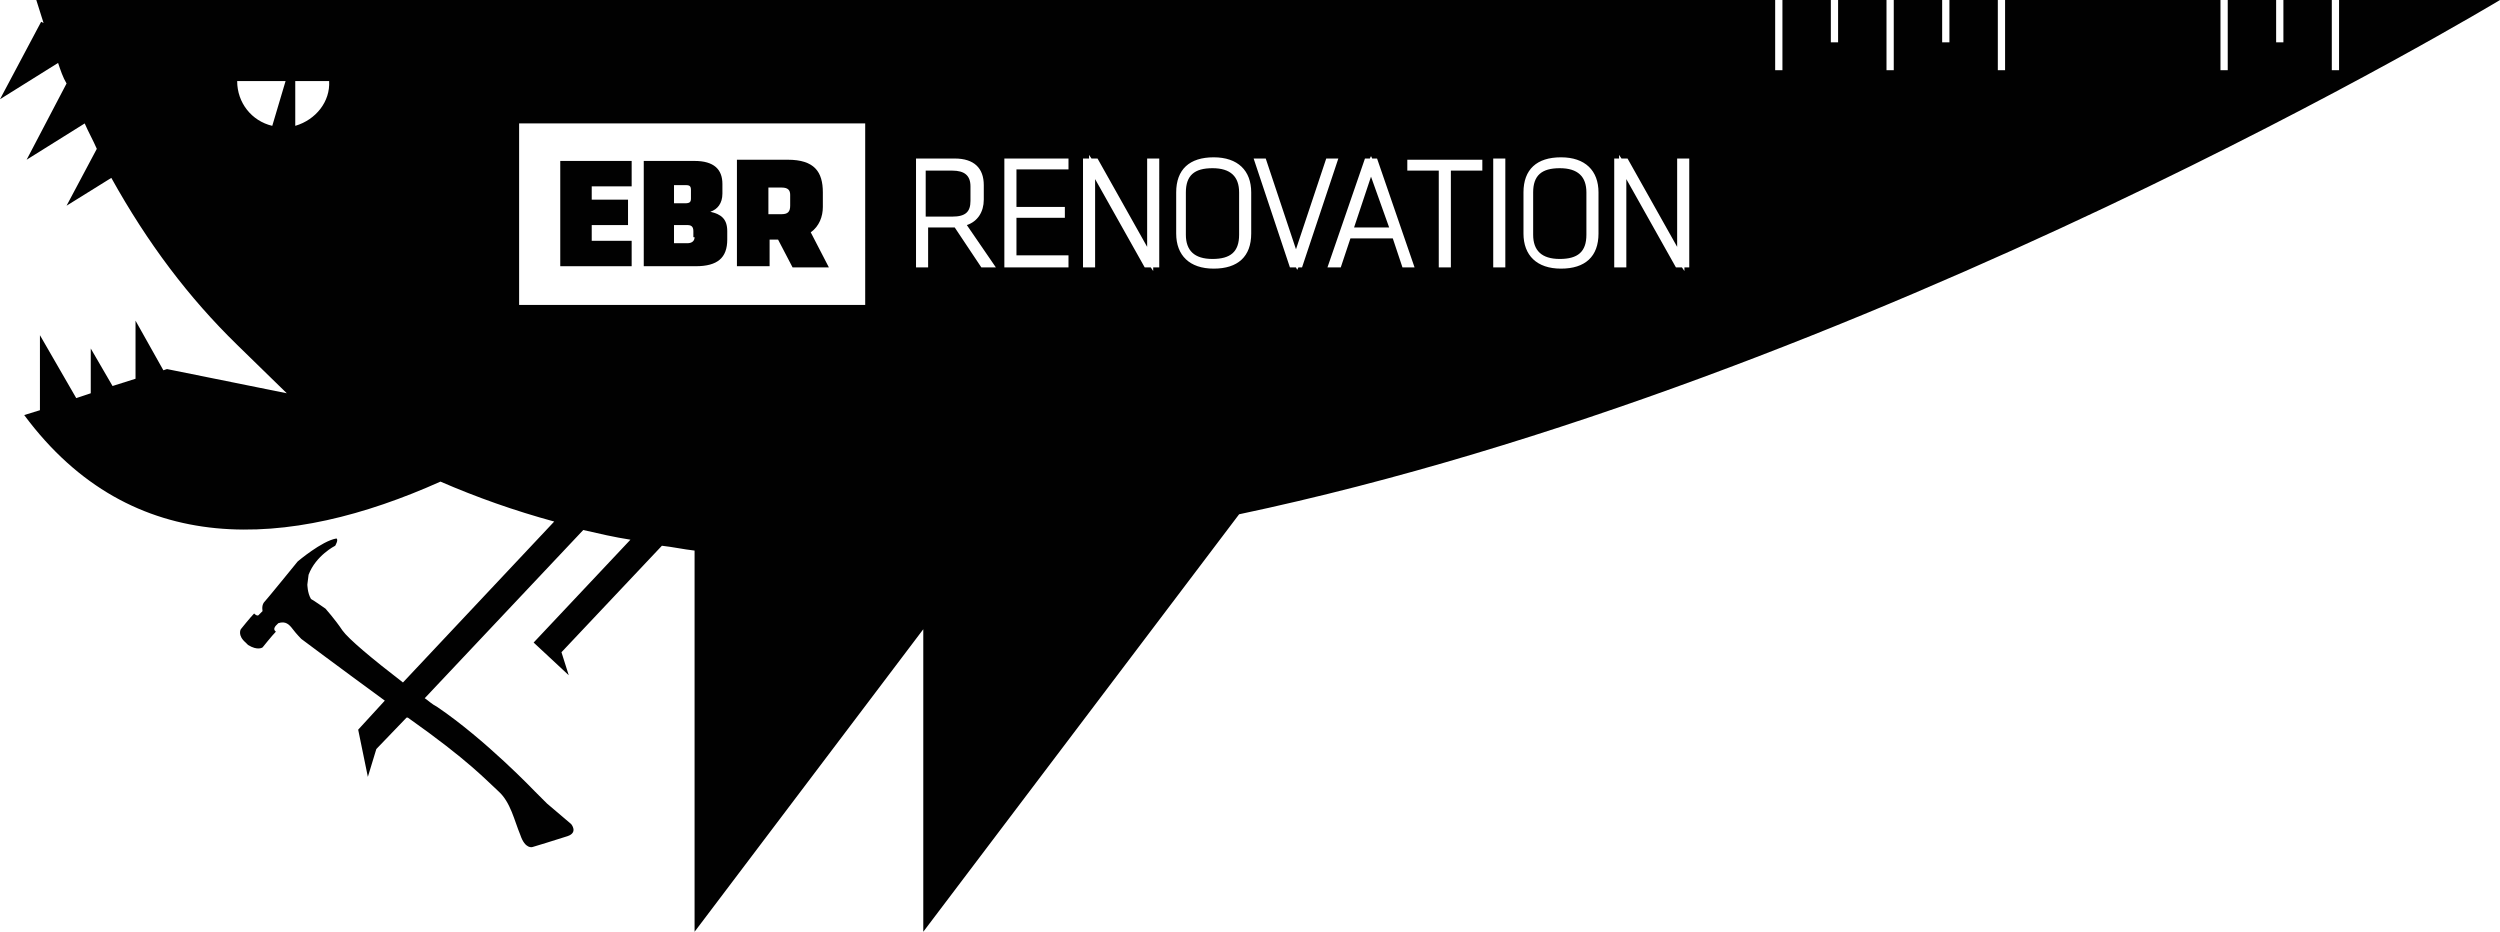 <?xml version="1.0" encoding="utf-8"?>
<!-- Generator: Adobe Illustrator 18.1.0, SVG Export Plug-In . SVG Version: 6.00 Build 0)  -->
<!DOCTYPE svg PUBLIC "-//W3C//DTD SVG 1.1//EN" "http://www.w3.org/Graphics/SVG/1.1/DTD/svg11.dtd">
<svg version="1.1" xmlns="http://www.w3.org/2000/svg" xmlns:xlink="http://www.w3.org/1999/xlink" x="0px" y="0px"
	 viewBox="0 0 206.6 77" enable-background="new 0 0 206.6 77" xml:space="preserve">
<g id="guide_layer" display="none">
</g>
<g id="Layer_2">
	<g>
		<polygon fill="#010101" points="52.2,19.9 48.9,19.9 48.9,18.6 51.9,18.6 51.9,16.5 48.9,16.5 48.9,15.4 52.2,15.4 52.2,13.3 
			46.3,13.3 46.3,22 52.2,22 		"/>
		<path fill="#010101" d="M60.1,19.8v-0.7c0-1-0.5-1.4-1.4-1.6c0.6-0.2,1-0.7,1-1.5v-0.8c0-1.2-0.7-1.9-2.3-1.9h-4.2V22h4.3
			C59.3,22,60.1,21.3,60.1,19.8z M55.8,15.3h0.9c0.3,0,0.4,0.1,0.4,0.4v0.7c0,0.3-0.1,0.4-0.5,0.4h-0.9V15.3z M57.4,19.6
			c0,0.3-0.2,0.5-0.6,0.5h-1.1v-1.5h1.1c0.3,0,0.5,0.1,0.5,0.5V19.6z"/>
		<path fill="#010101" d="M63.5,19.8h0.8l1.2,2.3h3L67,19.2c0.7-0.5,1-1.3,1-2.1v-1.2c0-1.7-0.7-2.7-2.9-2.7h-4.2V22h2.7V19.8z
			 M63.5,15.5h1.1c0.5,0,0.7,0.2,0.7,0.6V17c0,0.5-0.2,0.7-0.7,0.7h-1.1V15.5z"/>
		<polygon fill="#010101" points="111.9,18.8 114.8,18.8 113.3,14.6 		"/>
		<path fill="#010101" d="M100.2,13.9c-1.5,0-2.2,0.6-2.2,2v3.5c0,1.3,0.7,2,2.2,2c1.5,0,2.2-0.6,2.2-2v-3.5
			C102.4,14.6,101.7,13.9,100.2,13.9z"/>
		<path fill="#010101" d="M128.9,13.9c-1.5,0-2.2,0.6-2.2,2v3.5c0,1.3,0.7,2,2.2,2c1.5,0,2.2-0.6,2.2-2v-3.5
			C131.1,14.6,130.4,13.9,128.9,13.9z"/>
		<path fill="#010101" d="M80.2,16.6v-1.2c0-0.9-0.5-1.3-1.5-1.3h-2.2v3.8h2.2C79.8,17.9,80.2,17.5,80.2,16.6z"/>
		<path fill="#010101" d="M193.3,0v5.8h-0.6V0h-4v3.5h-0.6V0h-4v5.8h-0.6V0h-17.8v5.8h-0.6V0h-4v3.5h-0.6V0h-4v5.8h-0.6V0h-4v3.5
			h-0.6V0h-4v5.8h-0.6V0H3c0.2,0.6,0.4,1.3,0.6,1.9L3.4,1.8L0,8.2l4.8-3C5,5.8,5.2,6.4,5.5,6.9l-3.3,6.3l4.8-3
			c0.3,0.7,0.7,1.4,1,2.1L5.5,17l3.7-2.3c3,5.4,6.4,9.9,10.4,13.8l0,0l4.1,4l-9.9-2l-0.3,0.1l-2.3-4.1l0,4.8l-1.9,0.6l-1.8-3.1
			l0,3.7l-1.2,0.4l-3-5.2l0,6.2L2,34.3c8.9,12,21.9,11.1,34.4,5.5c3,1.3,6.1,2.4,9.4,3.3L33.3,56.4c-2.6-2-4.5-3.6-5-4.3
			c-0.6-0.9-1.4-1.8-1.4-1.8s-1-0.7-1.2-0.8c-0.3-0.5-0.3-1.2-0.3-1.2s0,0,0.1-0.8c0.6-1.6,2.2-2.4,2.2-2.4s0.3-0.5,0.1-0.6
			c-1.2,0.2-3.2,1.9-3.2,1.9s-2.6,3.2-2.8,3.4c-0.2,0.3-0.1,0.7-0.1,0.7l-0.2,0.2c-0.1,0.1-0.1,0.1-0.1,0.1s-0.1,0.2-0.4-0.1
			c-0.3,0.3-1.1,1.3-1.1,1.3s-0.3,0.5,0.4,1.1l0,0c0,0,0.1,0.1,0.1,0.1c0,0,0,0,0,0c0,0,0,0,0,0c0,0,0.1,0.1,0.1,0.1l0,0
			c0.8,0.5,1.2,0.2,1.2,0.2s0.8-1,1.1-1.3c-0.3-0.2,0-0.5,0-0.5l0.2-0.2c0.6-0.2,0.9,0.1,1.2,0.5c0.3,0.4,0.7,0.8,0.7,0.8
			s2.8,2.1,6.9,5.1l-2.2,2.4l0.8,3.9l0.7-2.3l2.5-2.6c0,0,0,0,0.1,0c5.1,3.6,6.5,5.2,7.5,6.1c1,0.9,1.3,2.4,1.8,3.6
			C43.4,70.2,44,70,44,70s2-0.6,2.9-0.9c0.9-0.3,0.3-1,0.3-1l-2-1.7l-1-1c0,0-4.1-4.3-8.1-7c-0.4-0.2-0.7-0.5-1-0.7l13.1-13.9
			c1.3,0.3,2.6,0.6,3.9,0.8l-8,8.5l2.9,2.7l-0.6-1.9l8.3-8.8c0.9,0.1,1.8,0.3,2.7,0.4V77l18.9-25v25l26.1-34.5
			C154.4,31.5,206.6,0,206.6,0H193.3z M22.5,10.4c-1.7-0.4-2.9-1.9-2.9-3.7h4 M24.4,10.4l0-3.7h2.8C27.3,8.4,26.1,9.9,24.4,10.4z
			 M71.6,25.2H42.9v-15h28.6V25.2z M81.1,22.1l-2.2-3.3h-2.2v3.3h-1v-9h3.2c1.6,0,2.4,0.8,2.4,2.2v1.2c0,1-0.5,1.8-1.4,2.1l2.4,3.5
			H81.1z M88.3,22.1H83v-9h5.3v0.9H84v3.1h4v0.9h-4v3.1h4.3V22.1z M95.7,22.1h-0.4v0.3l-0.2-0.3h-0.5l-4.1-7.3v7.3h-1v-9H90v-0.3
			l0.2,0.3h0.5l4.1,7.3v-7.3h1V22.1z M103.4,19.3c0,1.9-1.1,2.9-3.1,2.9c-2,0-3.1-1.1-3.1-2.9v-3.4c0-1.9,1.1-2.9,3.1-2.9
			c2,0,3.1,1.1,3.1,2.9V19.3z M107.3,22.1l-0.1,0.2l-0.1-0.2h-0.5l-3-9h1l2.5,7.5l2.5-7.5h1l-3,9H107.3z M115.9,22.1l-0.8-2.4h-3.5
			l-0.8,2.4h-1.1l3.1-9h0.4l0.1-0.2l0.1,0.2h0.4l3.1,9H115.9z M122.5,14.1h-2.6v8h-1v-8h-2.6v-0.9h6.2V14.1z M124.4,22.1h-1v-9h1
			V22.1z M132.1,19.3c0,1.9-1.1,2.9-3.1,2.9c-2,0-3.1-1.1-3.1-2.9v-3.4c0-1.9,1.1-2.9,3.1-2.9c2,0,3.1,1.1,3.1,2.9V19.3z
			 M139.6,22.1h-0.4v0.3l-0.2-0.3h-0.5l-4.1-7.3v7.3h-1v-9h0.4v-0.3l0.2,0.3h0.5l4.1,7.3v-7.3h1V22.1z"/>
	</g>
</g>
</svg>
